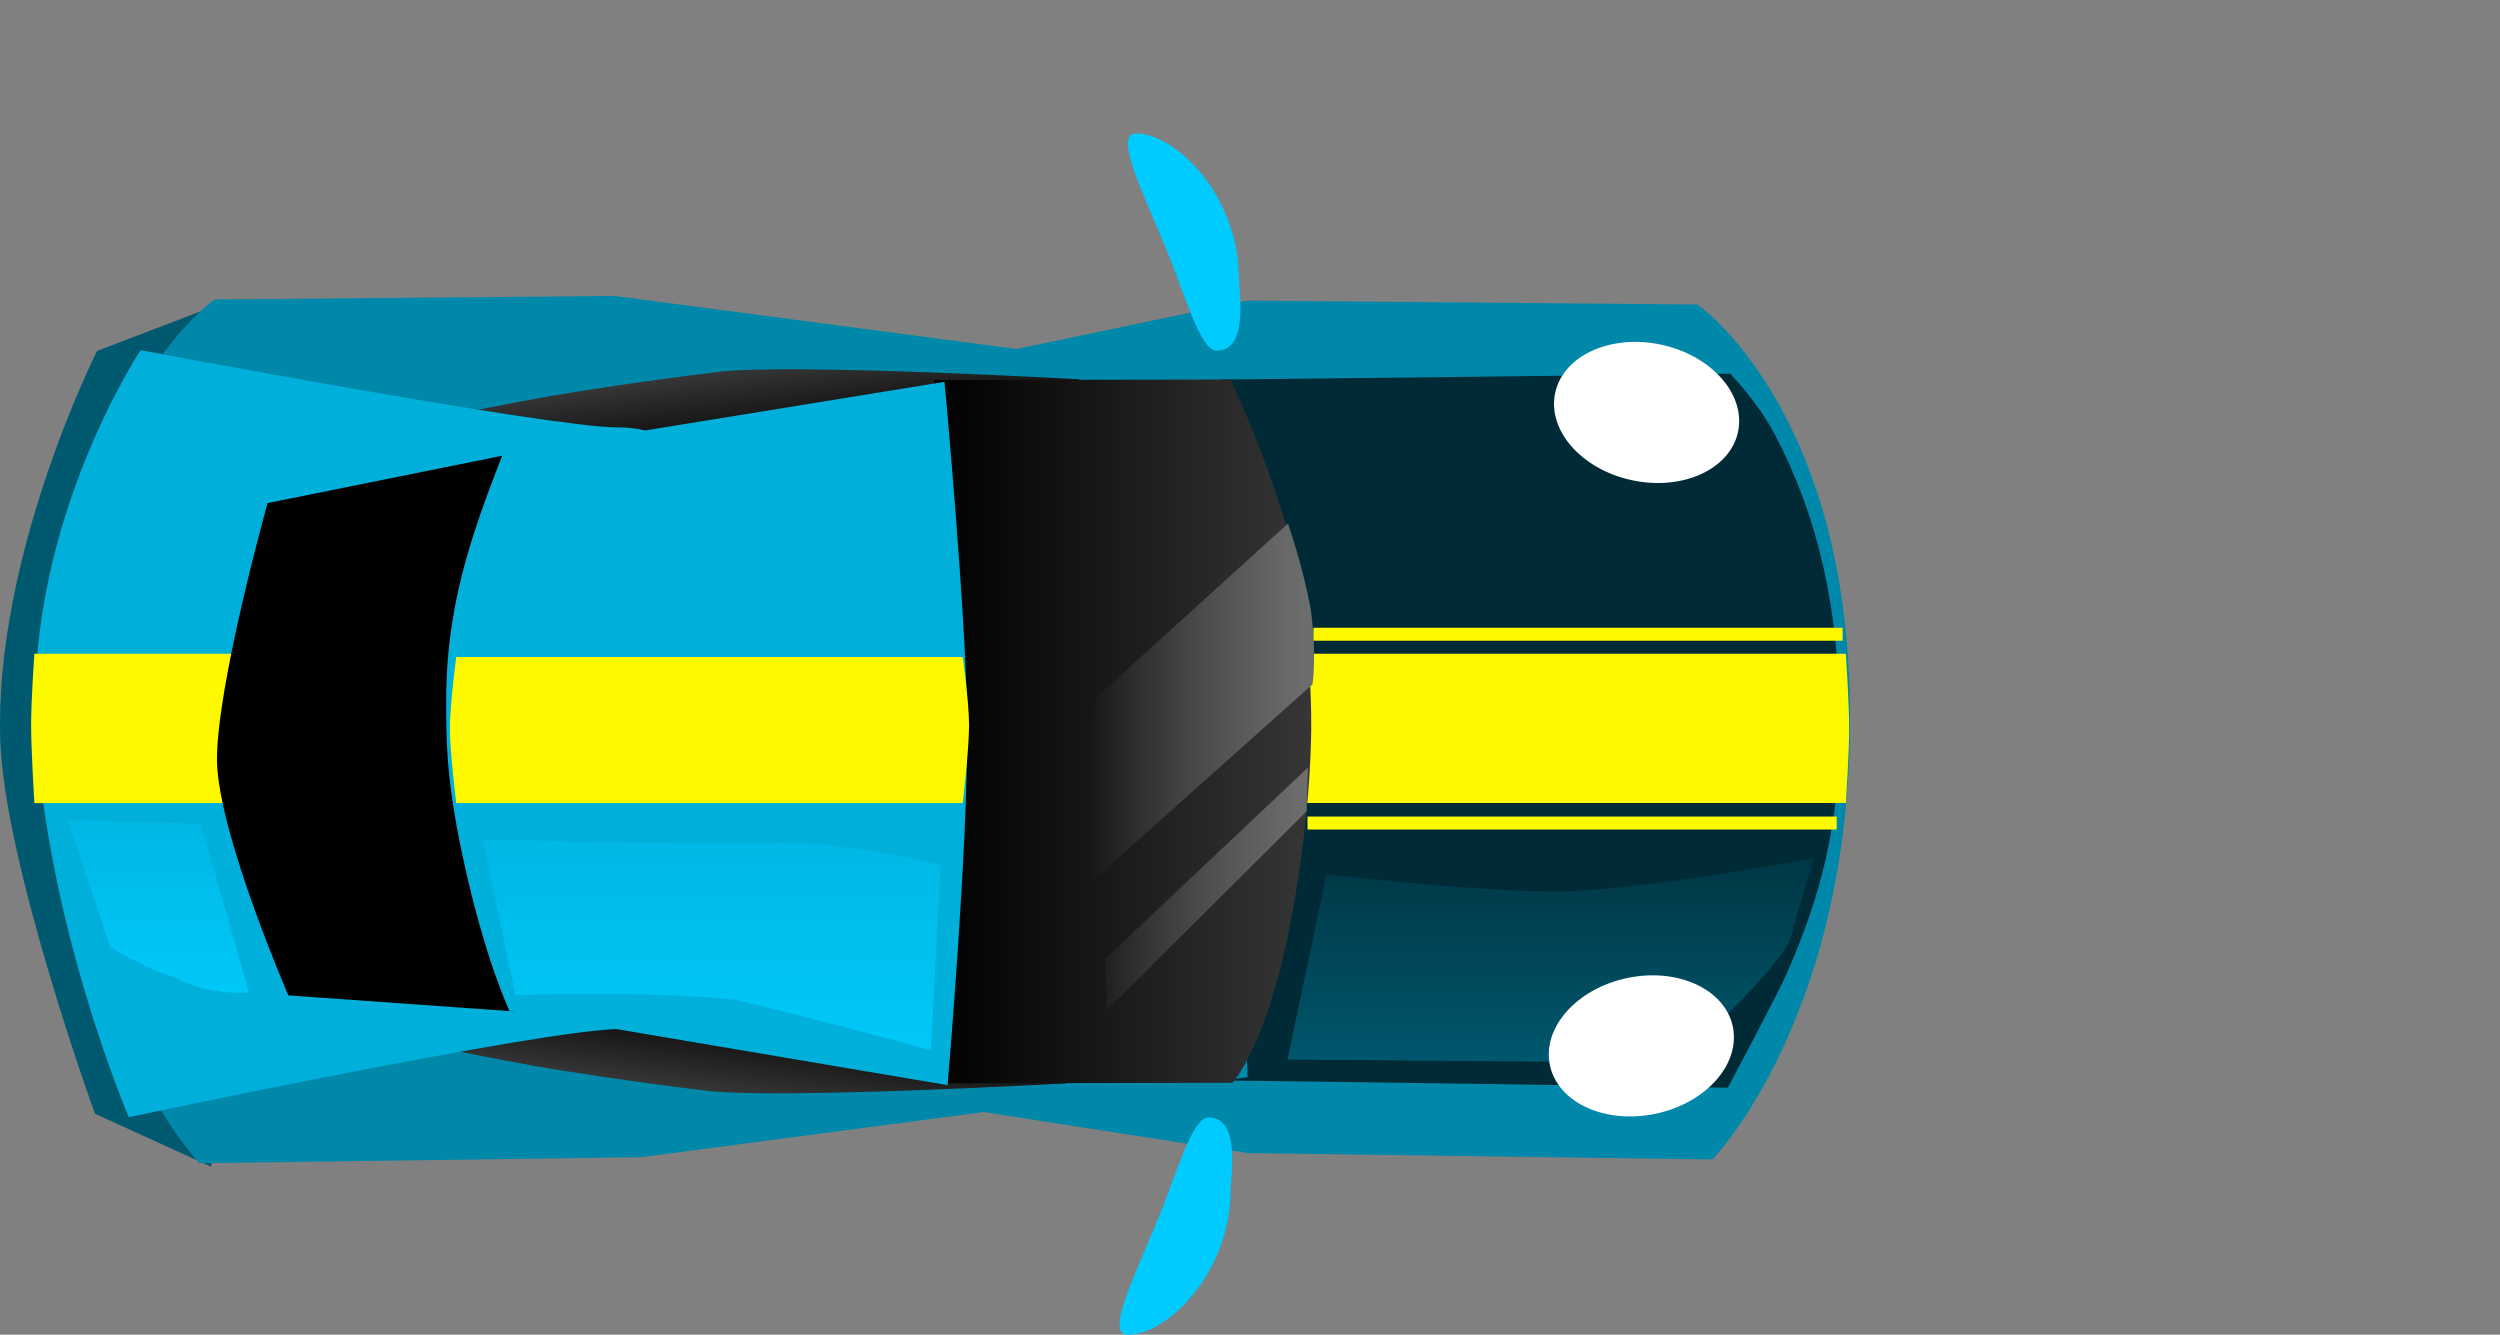<svg version="1.1" xmlns="http://www.w3.org/2000/svg" xmlns:xlink="http://www.w3.org/1999/xlink" width="71.091" height="37.954" viewBox="0,0,71.091,37.954"><rect x="0" y="0" width="71.091" height="37.954" fill="#808080" stroke="none"/><defs><linearGradient x1="341.582" y1="46.516" x2="341.579" y2="46.516" gradientUnits="userSpaceOnUse" id="color-1"><stop offset="0" stop-color="#7a727a"/><stop offset="1" stop-color="#211f21"/></linearGradient><linearGradient x1="218.941" y1="187.822" x2="218.643" y2="190.234" gradientUnits="userSpaceOnUse" id="color-2"><stop offset="0" stop-color="#000000"/><stop offset="1" stop-color="#363636"/></linearGradient><linearGradient x1="219.296" y1="172.183" x2="218.998" y2="169.772" gradientUnits="userSpaceOnUse" id="color-3"><stop offset="0" stop-color="#000000"/><stop offset="1" stop-color="#363636"/></linearGradient><linearGradient x1="225.035" y1="180.007" x2="235.77" y2="180.007" gradientUnits="userSpaceOnUse" id="color-4"><stop offset="0" stop-color="#000000"/><stop offset="1" stop-color="#363636"/></linearGradient><linearGradient x1="229.49" y1="179.201" x2="235.619" y2="179.201" gradientUnits="userSpaceOnUse" id="color-5"><stop offset="0" stop-color="#6d6d6d" stop-opacity="0"/><stop offset="1" stop-color="#6d6d6d"/></linearGradient><linearGradient x1="229.413" y1="185.309" x2="235.541" y2="185.309" gradientUnits="userSpaceOnUse" id="color-6"><stop offset="0" stop-color="#6d6d6d" stop-opacity="0"/><stop offset="1" stop-color="#6d6d6d"/></linearGradient><linearGradient x1="218.722" y1="183.073" x2="218.722" y2="189.074" gradientUnits="userSpaceOnUse" id="color-7"><stop offset="0" stop-color="#00b7e5"/><stop offset="1" stop-color="#00c8f9"/></linearGradient><linearGradient x1="202.987" y1="182.534" x2="202.987" y2="187.438" gradientUnits="userSpaceOnUse" id="color-8"><stop offset="0" stop-color="#00b7e5"/><stop offset="1" stop-color="#00c8f9"/></linearGradient><linearGradient x1="242.572" y1="183.612" x2="242.572" y2="189.428" gradientUnits="userSpaceOnUse" id="color-9"><stop offset="0" stop-color="#003745"/><stop offset="1" stop-color="#00576d"/></linearGradient></defs><g transform="translate(-198.482,-159.207)"><g data-paper-data="{&quot;isPaintingLayer&quot;:true}" fill-rule="nonzero" stroke-width="0" stroke-linecap="butt" stroke-linejoin="miter" stroke-miterlimit="10" stroke-dasharray="" stroke-dashoffset="0" style="mix-blend-mode: normal"><path d="M198.49,180.267c-0.184,-5.248 2.751,-11.08 2.751,-11.08l3.105,-1.187l0.148,24.387l-3.313,-1.51c0,0 -2.567,-7.08 -2.691,-10.61z" fill="#00596f" stroke="#fff900"/><path d="M269.573,159.207z" fill="url(#color-1)" stroke="none"/><path d="M217.757,189.479l0.383,-18.413l15.819,-3.309l12.791,0.109c0,0 4.162,2.859 4.334,11.189c0.184,8.942 -3.907,13.123 -3.907,13.123l-13.219,-0.182z" data-paper-data="{&quot;index&quot;:null}" fill="#0088aa" stroke="none"/><path d="M230.434,179.824c-0.017,-7.326 -2.908,-9.806 1.589,-9.816c1.68,-0.004 15.659,-0.175 15.659,-0.175c0,0 0.775,0.792 1.258,1.707c1.223,2.315 1.851,4.96 1.858,8.249c0.007,2.881 -0.551,4.919 -1.504,7.096c-0.248,0.567 -1.677,3.252 -1.677,3.252c0,0 -13.919,-0.222 -16.187,-0.217c-4.498,0.01 -0.981,-2.77 -0.997,-10.096z" data-paper-data="{&quot;index&quot;:null}" fill="#002b36" stroke="#fff900"/><path d="M204.158,192.286c0,0 -4.092,-4.224 -3.907,-13.259c0.172,-8.417 4.334,-11.305 4.334,-11.305l11.374,-0.099l17.236,2.275l0.766,19.94l-17.238,2.275z" fill="#0088aa" stroke="none"/><path d="M209.022,186.616c0,0 2.644,0.415 4.943,0.758c0.395,0.059 1.194,0.164 1.688,0.23c1.298,0.174 2.448,0.317 3.268,0.427c2.589,0.291 4.496,0.488 5.424,0.586c2.65,0.279 4.528,0.425 4.528,0.425l-0.065,0.971c0,0 -8.158,0.458 -10.234,0.212c-2.098,-0.253 -4.016,-0.554 -4.788,-0.688c-2.341,-0.409 -5.015,-1.027 -5.015,-1.027l0.249,-1.894z" data-paper-data="{&quot;index&quot;:null}" fill="url(#color-2)" stroke="none"/><path d="M209.376,173.389l-0.249,-1.894c0,0 2.673,-0.618 5.015,-1.027c0.772,-0.135 2.69,-0.435 4.788,-0.688c2.076,-0.246 10.234,0.212 10.234,0.212l0.065,0.971c0,0 -1.878,0.146 -4.528,0.425c-0.928,0.098 -2.835,0.295 -5.424,0.586c-0.82,0.11 -1.97,0.253 -3.268,0.427c-0.494,0.066 -1.293,0.171 -1.688,0.23c-2.299,0.342 -4.943,0.758 -4.943,0.758z" fill="url(#color-3)" stroke="none"/><path d="M215.431,179.776c-0.013,4.766 4.217,8.698 0.696,8.692c-2.136,-0.004 -13.984,2.506 -13.984,2.506c0,0 -2.383,-5.561 -2.655,-11.312c-0.179,-5.741 2.993,-10.496 2.993,-10.496c0,0 11.611,2.191 13.551,2.194c3.521,0.006 -0.589,3.651 -0.602,8.417z" data-paper-data="{&quot;index&quot;:null}" fill="#00afda" stroke="#fff900"/><path d="M199.459,182.043c0,0 -0.092,-1.508 -0.092,-2.216c0,-0.708 0.092,-2.031 0.092,-2.031h51.514c0,0 0.092,1.416 0.092,2.123c0,0.708 -0.092,2.123 -0.092,2.123z" fill="#fff900" stroke="none"/><path d="M225.035,170.014l8.439,-0.015c0,0 1.285,2.729 1.829,5.103c0.179,0.782 0.475,2.724 0.466,4.836c-0.026,2.09 -0.335,4.206 -0.618,5.644c-0.667,3.39 -1.623,4.416 -1.623,4.416l-8.439,0.015c0,0 0.36,-1.882 0.549,-4.546c0.066,-0.933 0.219,-2.85 0.322,-5.455c-0.044,-0.828 -0.058,-1.986 -0.128,-3.296c-0.027,-0.499 -0.062,-1.305 -0.11,-1.704c-0.276,-2.324 -0.687,-4.999 -0.687,-4.999z" fill="url(#color-4)" stroke="none"/><path d="M213.785,180.083c2.299,2.843 0.839,7.993 0.839,7.993l-7.942,-0.564c0,0 -1.974,-4.549 -2.03,-6.639c-0.03,-2.113 1.439,-7.36 1.439,-7.36l7.843,-1.583c0,0 -1.091,6.221 -0.149,8.153z" data-paper-data="{&quot;index&quot;:null}" fill="#000000" stroke="none"/><path d="M233.712,167.132c0.001,0.392 0.291,2.045 -0.632,2.047c-0.478,0.001 -0.922,-1.665 -1.472,-2.977c-0.721,-1.72 -1.442,-3.199 -0.815,-3.2c1.105,-0.002 2.913,1.745 2.918,4.13z" fill="#00cbff" stroke="none"/><path d="M212.97,187.956c0,0 -0.731,-1.532 -1.359,-4.528c-0.462,-2.201 -0.436,-3.303 -0.441,-4.19c-0.006,-1.032 0.074,-2.453 0.626,-4.336c0.379,-1.295 0.993,-2.799 0.993,-2.799l12.551,-2.038c0,0 0.634,6.78 0.647,9.807c0.015,3.555 -0.56,10.193 -0.56,10.193z" fill="#00afda" stroke="none"/><path d="M245.715,169.007c1.436,0.305 2.416,1.416 2.19,2.481c-0.226,1.065 -1.574,1.681 -3.01,1.376c-1.436,-0.305 -2.416,-1.416 -2.19,-2.481c0.226,-1.065 1.574,-1.681 3.01,-1.376z" fill="#ffffff" stroke="none"/><path d="M230.559,197.161c-0.627,-0.001 0.094,-1.48 0.815,-3.2c0.55,-1.312 0.994,-2.978 1.472,-2.977c0.923,0.002 0.633,1.655 0.632,2.047c-0.005,2.385 -1.814,4.132 -2.918,4.13z" data-paper-data="{&quot;index&quot;:null}" fill="#00cbff" stroke="none"/><path d="M229.49,184.308l0.128,-5.235l5.49,-4.979c0,0 0.419,1.206 0.639,2.392c0.194,1.398 0.056,2.183 0.056,2.183z" fill="url(#color-5)" stroke="none"/><path d="M229.967,187.923l-0.057,-1.45l5.767,-5.441l-0.043,1.251z" fill="url(#color-6)" stroke="none"/><path d="M211.456,182.043c0,0 -0.18,-1.423 -0.18,-2.123c0,-0.685 0.18,-2.031 0.18,-2.031h14.402c0,0 0.18,1.271 0.18,1.939c0,0.714 -0.18,2.216 -0.18,2.216z" fill="#fff900" stroke="none"/><path d="M213.137,187.504l-0.923,-4.431c0,0 5.994,0.168 8.122,0.11c2.344,-0.064 4.895,0.628 4.895,0.628l-0.277,5.262c0,0 -3.255,-0.898 -5.595,-1.438c-2.275,-0.26 -6.221,-0.131 -6.221,-0.131z" fill="url(#color-7)" stroke="none"/><path d="M201.616,186.135l-1.204,-3.6l3.785,0.092l1.365,4.801c0,0 -1.131,0.117 -2.077,-0.423c-0.92,-0.26 -1.869,-0.87 -1.869,-0.87z" fill="url(#color-8)" stroke="none"/><path d="M235.094,189.336l1.108,-5.262c0,0 4.701,0.538 6.829,0.479c2.344,-0.064 7.018,-0.941 7.018,-0.941c0,0 -0.474,1.623 -0.646,2.258c-0.121,0.446 -1.105,1.494 -1.955,2.338c-0.681,0.675 -1.276,1.22 -1.276,1.22z" fill="url(#color-9)" stroke="none"/><path d="M242.556,189.501c-0.226,-1.065 0.754,-2.176 2.19,-2.481c1.436,-0.305 2.783,0.311 3.01,1.376c0.226,1.065 -0.754,2.176 -2.19,2.481c-1.436,0.305 -2.783,-0.311 -3.01,-1.376z" data-paper-data="{&quot;index&quot;:null}" fill="#ffffff" stroke="none"/><path d="M235.832,177.427v-0.369h15.048v0.369z" fill="#fff900" stroke="none"/><path d="M235.663,182.796v-0.369h15.048v0.369z" fill="#fff900" stroke="none"/></g></g></svg>